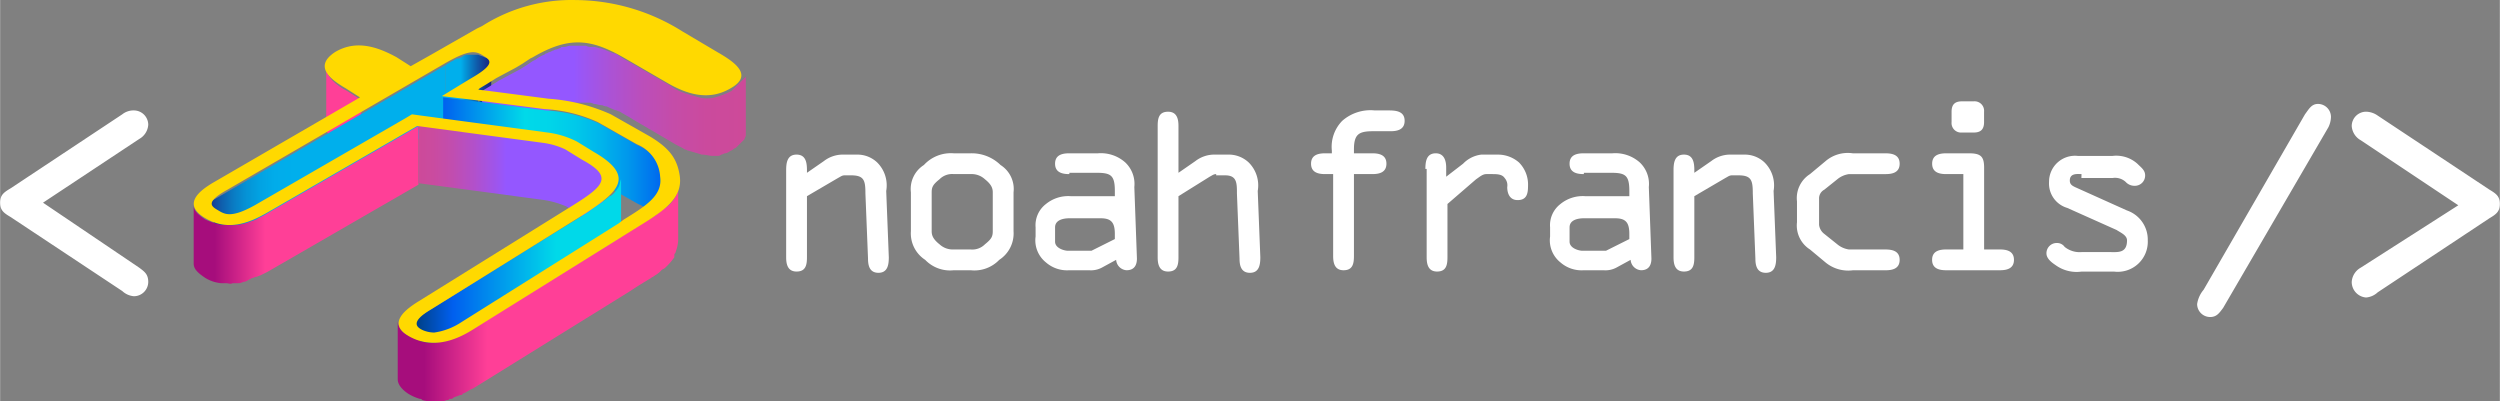 <svg xmlns="http://www.w3.org/2000/svg" xmlns:xlink="http://www.w3.org/1999/xlink" viewBox="0 0 200.023 32.124" width="200.02px" height="32.12px">
  <rect x="0" y="0" width="200.023" height="32.124" fill="#808080" stroke="none"/>
  <defs>
    <style>
      .cls-1 {
        fill: url(#linear-gradient);
      }

      .cls-2 {
        fill: none;
      }

      .cls-3 {
        fill: #787777;
      }

      .cls-4 {
        fill: #ff3f97;
      }

      .cls-5 {
        fill: url(#linear-gradient-2);
      }

      .cls-6 {
        fill: url(#linear-gradient-3);
      }

      .cls-7 {
        fill: url(#linear-gradient-4);
      }

      .cls-8 {
        fill: url(#linear-gradient-5);
      }

      .cls-9 {
        fill: url(#linear-gradient-6);
      }

      .cls-10 {
        fill: url(#linear-gradient-7);
      }

      .cls-11 {
        fill: url(#linear-gradient-8);
      }

      .cls-12 {
        fill: #ffd900;
      }

      .cls-13 {
        fill: #fff;
      }
    </style>
    <linearGradient id="linear-gradient" x1="0.001" y1="0.495" x2="1" y2="0.495" gradientUnits="objectBoundingBox">
      <stop offset="0.329" stop-color="#00afec"/>
      <stop offset="0.424" stop-color="#0498da"/>
      <stop offset="0.697" stop-color="#1059a8"/>
      <stop offset="0.896" stop-color="#17328a"/>
      <stop offset="1" stop-color="#1a237e"/>
    </linearGradient>
    <linearGradient id="linear-gradient-2" y1="0.5" x2="1.001" y2="0.5" gradientUnits="objectBoundingBox">
      <stop offset="0" stop-color="#1a237e"/>
      <stop offset="0.026" stop-color="#163a90"/>
      <stop offset="0.072" stop-color="#0f5eac"/>
      <stop offset="0.121" stop-color="#0a7bc3"/>
      <stop offset="0.173" stop-color="#0592d5"/>
      <stop offset="0.229" stop-color="#02a2e2"/>
      <stop offset="0.292" stop-color="#01acea"/>
      <stop offset="0.375" stop-color="#00afec"/>
    </linearGradient>
    <linearGradient id="linear-gradient-3" x1="-0.009" y1="0.499" x2="0.99" y2="0.499" gradientUnits="objectBoundingBox">
      <stop offset="0.358" stop-color="#9457ff"/>
      <stop offset="0.387" stop-color="#9a56f5"/>
      <stop offset="0.501" stop-color="#ac52d4"/>
      <stop offset="0.618" stop-color="#bb4eba"/>
      <stop offset="0.737" stop-color="#c54ca8"/>
      <stop offset="0.862" stop-color="#cb4a9d"/>
      <stop offset="1" stop-color="#cd4a99"/>
    </linearGradient>
    <linearGradient id="linear-gradient-4" x1="0.005" y1="0.502" x2="1.002" y2="0.502" gradientUnits="objectBoundingBox">
      <stop offset="0.089" stop-color="#a60d7c"/>
      <stop offset="0.314" stop-color="#ff3f97"/>
      <stop offset="0.962" stop-color="#ff3f97"/>
    </linearGradient>
    <linearGradient id="linear-gradient-5" x1="-0.004" y1="0.5" x2="1.001" y2="0.5" gradientUnits="objectBoundingBox">
      <stop offset="0" stop-color="#005fef"/>
      <stop offset="0.112" stop-color="#0085ed"/>
      <stop offset="0.375" stop-color="#00d9e9"/>
      <stop offset="0.49" stop-color="#00d5e9"/>
      <stop offset="0.607" stop-color="#00c9ea"/>
      <stop offset="0.725" stop-color="#00b4eb"/>
      <stop offset="0.844" stop-color="#0098ec"/>
      <stop offset="0.963" stop-color="#0073ee"/>
      <stop offset="1" stop-color="#0066ef"/>
    </linearGradient>
    <linearGradient id="linear-gradient-6" x1="0.001" y1="0.512" x2="0.997" y2="0.512" gradientUnits="objectBoundingBox">
      <stop offset="0" stop-color="#cd4a99"/>
      <stop offset="0.08" stop-color="#ca4b9f"/>
      <stop offset="0.184" stop-color="#c14daf"/>
      <stop offset="0.301" stop-color="#b250ca"/>
      <stop offset="0.427" stop-color="#9d55ee"/>
      <stop offset="0.476" stop-color="#9457ff"/>
    </linearGradient>
    <linearGradient id="linear-gradient-7" x1="-0.004" y1="0.503" x2="0.997" y2="0.503" gradientUnits="objectBoundingBox">
      <stop offset="0.011" stop-color="#003a73"/>
      <stop offset="0.213" stop-color="#005fef"/>
      <stop offset="0.358" stop-color="#0085ed"/>
      <stop offset="0.698" stop-color="#00d9e9"/>
    </linearGradient>
    <linearGradient id="linear-gradient-8" x1="0.006" y1="0.501" x2="1.004" y2="0.501" xlink:href="#linear-gradient-4"/>
  </defs>
  <g id="Group_257" data-name="Group 257" transform="translate(-313.6 -215.7)">
    <g id="Group_7" data-name="Group 7" transform="translate(313.6 215.7)">
      <g id="Group_5" data-name="Group 5" transform="translate(15.49)">
        <g id="Group_3" data-name="Group 3" transform="translate(0 3.639)">
          <path id="Path_1" data-name="Path 1" class="cls-1" d="M351.539,220.628v4.678c0-.208-.208-.312-.52-.52-.208-.1-.312-.208-.52-.208h-.208c-.1,0-.312-.1-.416,0h0a2.644,2.644,0,0,0-.728.208c-.1,0-.1.1-.208.1a9.619,9.619,0,0,0-1.04.52v-4.678a5.963,5.963,0,0,1,.728-.416.382.382,0,0,1,.312-.1c.1,0,.1-.1.208-.1a.1.1,0,0,0,.1-.1c.1,0,.208-.1.312-.1h.936c.208.1.312.1.52.208C351.331,220.212,351.539,220.42,351.539,220.628Z" transform="translate(-327.731 -219.172)"/>
          <path id="Path_2" data-name="Path 2" class="cls-2" d="M338.6,225.678V221c0,.728.832,1.352,1.663,1.767v4.678C339.536,227.03,338.6,226.406,338.6,225.678Z" transform="translate(-328.1 -219.129)"/>
          <g id="Group_1" data-name="Group 1" transform="translate(22.768 3.535)">
            <path id="Path_3" data-name="Path 3" class="cls-3" d="M350.5,222.6v4.782l-.1.1V222.7Z" transform="translate(-350.4 -222.6)"/>
          </g>
          <path id="Path_4" data-name="Path 4" class="cls-4" d="M340.363,222.767c-.832-.416-1.663-1.144-1.663-1.767v4.678c0,.728.832,1.352,1.663,1.767l1.144.728V223.5Z" transform="translate(-328.096 -219.129)"/>
          <g id="Group_2" data-name="Group 2" transform="translate(0.832 1.559)">
            <path id="Path_5" data-name="Path 5" class="cls-5" d="M348.637,220.7v4.678l-17.362,10.084-1.975-3.535Z" transform="translate(-329.3 -220.7)"/>
          </g>
          <path id="Path_6" data-name="Path 6" class="cls-6" d="M371.388,222.111l-.312.312-.416.416a7.219,7.219,0,0,1-1.352.52h0a2.534,2.534,0,0,1-1.248,0h0c-.312-.1-.728-.208-1.04-.312-.1,0-.208-.1-.312-.1a4.212,4.212,0,0,1-.936-.52l-3.223-1.871a9.127,9.127,0,0,1-1.04-.624.382.382,0,0,0-.312-.1c-.208-.1-.52-.208-.728-.312-.1,0-.208-.1-.416-.1a1.319,1.319,0,0,0-.624-.1.786.786,0,0,1-.416-.1h-1.248c-.208,0-.312.1-.52.1h-.1c-.1,0-.1,0-.208.1-.1,0-.208.1-.312.1s-.208.1-.312.1c-.1.1-.312.1-.416.208-.1,0-.1,0-.208.1a2.605,2.605,0,0,0-.728.416l-.208.1-.624.416-.52.312-1.559.832-.832.52-.52.312v4.678l.52-.312.832-.52,1.559-.832.52-.312.624-.416.208-.1c.312-.208.624-.312.936-.52.1-.1.312-.1.416-.208a1.477,1.477,0,0,1,.624-.208c.1,0,.1,0,.208-.1.312-.1.52-.1.832-.208h1.247a.786.786,0,0,1,.416.1c.208,0,.416.1.624.1.1,0,.208.1.416.1a5.07,5.07,0,0,0,.728.312c.1,0,.208.1.312.1.312.208.728.416,1.04.624L365.982,227c.312.208.624.312.936.52.1,0,.208.1.312.1.312.1.728.208,1.04.312h0c.312,0,.624.1.832.1h.416a.382.382,0,0,0,.312-.1c.1,0,.208-.1.312-.1a.788.788,0,0,0,.416-.208.363.363,0,0,0,.208-.1c.1-.1.208-.1.312-.208l.208-.208.312-.312.1-.1h0c0-.1.1-.208.1-.312V221.7Z" transform="translate(-327.62 -219.2)"/>
          <path id="Path_7" data-name="Path 7" class="cls-2" d="M364.571,229.811v4.366a3,3,0,0,0-1.871-2.6V226.9a3,3,0,0,1,1.871,2.6Z" transform="translate(-327.145 -218.895)"/>
          <path id="Path_8" data-name="Path 8" class="cls-7" d="M334.426,232.365c-.312.208-.624.312-.936.52-.1,0-.208.1-.312.1a3.686,3.686,0,0,1-1.144.312h0a2.826,2.826,0,0,1-.936,0h-.416a5.866,5.866,0,0,1-1.248-.416c-.624-.416-.936-.728-.936-1.144v4.678c0,.416.312.728.936,1.144a2.955,2.955,0,0,0,1.248.416h.416c.208,0,.312.1.52,0h.416a.785.785,0,0,0,.416-.1c.208,0,.312-.1.52-.208.1,0,.1-.1.208-.1s.208-.1.312-.1.208-.1.312-.1l.624-.312,12.06-6.965V225.4Z" transform="translate(-328.5 -218.954)"/>
          <path id="Path_9" data-name="Path 9" class="cls-8" d="M365.166,229.646a3,3,0,0,0-1.871-2.6l-3.119-1.767a11.645,11.645,0,0,0-4.262-1.04l-5.614-.728-2.6-.312v4.678l2.6.312,5.614.728a11.645,11.645,0,0,1,4.262,1.04l3.119,1.767a3,3,0,0,1,1.871,2.6v-4.678Z" transform="translate(-327.739 -219.041)"/>
          <path id="Path_10" data-name="Path 10" class="cls-2" d="M357.167,227.22V231.9a5.988,5.988,0,0,0-1.767-.52V226.7A3.564,3.564,0,0,1,357.167,227.22Z" transform="translate(-327.434 -218.903)"/>
          <path id="Path_11" data-name="Path 11" class="cls-9" d="M359,228l-1.352-.832a5.989,5.989,0,0,0-1.767-.52L345.8,225.3v4.678l10.084,1.352a7.137,7.137,0,0,1,1.767.52l1.352.832q1.559.936,1.559,1.559v-4.678Q360.563,228.939,359,228Z" transform="translate(-327.815 -218.958)"/>
          <path id="Path_12" data-name="Path 12" class="cls-10" d="M361.842,230.124h0a2.756,2.756,0,0,1-.52.624.363.363,0,0,1-.208.1c-.208.208-.416.312-.624.52a6.311,6.311,0,0,0-1.04.728L345,241.04l2.079,3.431,12.372-7.693a8.986,8.986,0,0,0,1.04-.728h0c.208-.208.416-.312.624-.52a.363.363,0,0,1,.208-.1,2.756,2.756,0,0,0,.52-.624h0l.1-.1a.937.937,0,0,0,.1-.52V229.5C361.946,229.708,361.946,229.916,361.842,230.124Z" transform="translate(-327.846 -218.792)"/>
          <path id="Path_13" data-name="Path 13" class="cls-11" d="M366.448,230.844h0a2.454,2.454,0,0,1-.832.936c-.1.1-.208.1-.312.208a5.771,5.771,0,0,1-.832.624c-.52.312-1.04.624-1.663,1.04l-12.579,7.8a2.09,2.09,0,0,1-.832.416c-.1,0-.1.1-.208.1-.208.1-.312.1-.52.208-.1,0-.1.1-.208.1s-.1,0-.208.1c-.1,0-.312.1-.416.1h-.1c-.208,0-.416.1-.624.1a2.878,2.878,0,0,1-.936-.1c-.1,0-.1,0-.208-.1a3.691,3.691,0,0,1-.936-.416,1.262,1.262,0,0,1-.832-1.144V245.5c0,.312.208.728.832,1.144a3.692,3.692,0,0,0,.936.416c.1,0,.1,0,.208.1a2.879,2.879,0,0,0,.936.1h.728c.1,0,.208-.1.312-.1s.1,0,.208-.1h.1c.1,0,.1,0,.208-.1.208-.1.312-.1.52-.208h.1a.1.1,0,0,0,.1-.1c.312-.1.52-.312.832-.416l12.579-7.8c.624-.416,1.144-.728,1.663-1.04.1-.1.208-.1.312-.208a1.824,1.824,0,0,0,.52-.416c.1-.1.208-.1.312-.208a5.2,5.2,0,0,0,.728-.832v-.208c0-.1.1-.1.1-.208a3.036,3.036,0,0,0,.208-.936V229.7A1.524,1.524,0,0,1,366.448,230.844Z" transform="translate(-327.878 -218.784)"/>
        </g>
        <g id="Group_4" data-name="Group 4" transform="translate(0.005)">
          <path id="Path_14" data-name="Path 14" class="cls-12" d="M350.956,242c-1.455.936-3.327,1.663-5.2.624-1.663-.936-.624-1.975.728-2.807l12.371-7.693c2.5-1.559,3.223-2.287.728-3.639l-1.351-.832a5.988,5.988,0,0,0-1.767-.52l-10.084-1.352-12.06,6.965c-1.455.832-3.119,1.456-4.886.416s-.728-2.079.728-2.911l11.644-6.758-1.144-.728c-1.248-.728-2.6-1.767-.832-2.911,1.767-1.04,3.535-.312,4.886.416l1.144.728,1.663-.936,3.639-2.079.208-.1.208-.1a13.3,13.3,0,0,1,7.485-2.079,16.2,16.2,0,0,1,8.525,2.5l2.807,1.663c1.455.832,2.911,1.871,1.04,2.911-1.767,1.04-3.535.416-4.99-.416l-3.223-1.871c-2.807-1.663-4.574-1.975-7.589-.208l-.208.1-.624.416-.52.312-1.559.832-.832.52-.52.312-.1.1.832.1,4.782.624a14.664,14.664,0,0,1,4.99,1.247l3.119,1.767c1.559.936,2.183,1.767,2.391,3.119.312,1.975-1.559,3.015-3.743,4.366Zm-3.223.312a5.273,5.273,0,0,0,2.183-.832l12.579-7.9.416-.312c1.871-1.144,3.119-1.975,2.911-3.431a3,3,0,0,0-1.871-2.6l-3.119-1.767a11.646,11.646,0,0,0-4.262-1.04l-5.614-.728-2.6-.312,1.871-1.144.52-.312c1.975-1.144,1.455-1.455.936-1.767-.624-.416-1.144-.52-3.119.624L331.2,230.878c-1.871,1.04-1.248,1.352-.728,1.663s1.04.624,2.911-.416l12.06-6.965.52-.312.728.1,10.084,1.352a7.205,7.205,0,0,1,2.391.728l1.351.832c3.431,1.975,1.871,3.223-.624,4.886l-12.371,7.693c-1.767,1.04-1.144,1.455-.728,1.663a2.4,2.4,0,0,0,.936.208" transform="translate(-328.505 -215.7)"/>
        </g>
      </g>
      <g id="Group_6" data-name="Group 6" transform="translate(0 8.317)">
        <path id="Path_15" data-name="Path 15" class="cls-13" d="M324.724,236.779c.416.312.728.52.728,1.144a1.154,1.154,0,0,1-1.144,1.144,1.548,1.548,0,0,1-.936-.416l-8.941-5.926c-.52-.312-.832-.52-.832-1.144s.312-.832.832-1.144l8.941-5.926a1.451,1.451,0,0,1,.936-.312,1.154,1.154,0,0,1,1.144,1.144,1.41,1.41,0,0,1-.728,1.144l-7.693,5.094Z" transform="translate(-313.6 -223.68)"/>
        <path id="Path_16" data-name="Path 16" class="cls-13" d="M484.779,240.022c-.312.416-.52.728-1.04.728a1.042,1.042,0,0,1-1.04-1.04,2.308,2.308,0,0,1,.52-1.144l8.109-14.035c.312-.416.52-.832,1.04-.832a1.042,1.042,0,0,1,1.04,1.04,1.959,1.959,0,0,1-.208.832Z" transform="translate(-306.9 -223.7)"/>
        <path id="Path_17" data-name="Path 17" class="cls-13" d="M503.125,231.785l-7.8-5.2a1.41,1.41,0,0,1-.728-1.144,1.154,1.154,0,0,1,1.144-1.144,1.677,1.677,0,0,1,.936.312l8.941,5.926c.52.312.832.52.832,1.144s-.312.832-.832,1.144l-8.941,5.926a1.548,1.548,0,0,1-.936.416,1.248,1.248,0,0,1-1.144-1.248,1.41,1.41,0,0,1,.728-1.144Z" transform="translate(-306.428 -223.676)"/>
      </g>
    </g>
    <g id="Group_8" data-name="Group 8" transform="translate(376.497 223.809)">
      <path id="Path_18" data-name="Path 18" class="cls-13" d="M375.763,230.927v4.886c0,.624-.1,1.144-.832,1.144s-.832-.624-.832-1.144v-6.965c0-.624.1-1.248.832-1.248s.832.624.832,1.248v.208h0l1.352-.936a2.484,2.484,0,0,1,1.455-.52h1.248a2.292,2.292,0,0,1,1.559.624,2.583,2.583,0,0,1,.728,2.287l.208,5.3c0,.624-.1,1.247-.832,1.247s-.832-.624-.832-1.144l-.208-5.2c0-1.04-.1-1.455-1.144-1.455h-.52c-.208,0-.312.1-.52.208Z" transform="translate(-374.1 -223.338)"/>
      <path id="Path_19" data-name="Path 19" class="cls-13" d="M383.7,230.619a2.271,2.271,0,0,1,1.04-2.183,2.925,2.925,0,0,1,2.391-.936h1.352a3.293,3.293,0,0,1,2.391.936,2.271,2.271,0,0,1,1.04,2.183v3.119a2.518,2.518,0,0,1-1.144,2.287,2.756,2.756,0,0,1-2.287.832h-1.352a2.756,2.756,0,0,1-2.287-.832,2.518,2.518,0,0,1-1.144-2.287v-3.119Zm1.663,3.119c0,.312.1.624.624,1.04a1.563,1.563,0,0,0,1.144.416h1.352a1.42,1.42,0,0,0,1.144-.416c.52-.416.624-.624.624-1.04v-3.119c0-.312-.1-.624-.624-1.04a1.563,1.563,0,0,0-1.144-.416h-1.352a1.42,1.42,0,0,0-1.144.416c-.52.416-.624.624-.624,1.04Z" transform="translate(-373.72 -223.341)"/>
      <path id="Path_20" data-name="Path 20" class="cls-13" d="M396,229.163c-.52,0-1.144-.1-1.144-.832s.624-.832,1.144-.832h2.287a2.941,2.941,0,0,1,2.183.728,2.371,2.371,0,0,1,.728,1.975l.208,5.718c0,.52-.208.936-.832.936a.894.894,0,0,1-.832-.832l-1.144.624a1.875,1.875,0,0,1-1.04.208H396a2.563,2.563,0,0,1-1.871-.624,2.26,2.26,0,0,1-.832-2.079v-.728a2.137,2.137,0,0,1,.832-1.871,2.812,2.812,0,0,1,1.975-.624h3.535v-.416c0-1.248-.312-1.455-1.456-1.455H396Zm0,3.535c-.416,0-1.144.1-1.144.728v1.144c0,.52.728.728,1.04.728h1.871l1.871-.936v-.416c0-.936-.312-1.248-1.144-1.248H396Z" transform="translate(-373.339 -223.341)"/>
      <path id="Path_21" data-name="Path 21" class="cls-13" d="M407.378,229.29c-.208,0-.312.1-.52.208l-2.5,1.559v4.886c0,.624-.1,1.144-.832,1.144s-.832-.624-.832-1.144v-10.5c0-.624.1-1.144.832-1.144s.832.624.832,1.144v3.743l1.352-.936a2.484,2.484,0,0,1,1.456-.52h1.143a2.336,2.336,0,0,1,1.663.624,2.583,2.583,0,0,1,.728,2.287l.208,5.3c0,.624-.1,1.248-.832,1.248s-.832-.624-.832-1.144l-.208-5.2c0-.832,0-1.455-.936-1.455h-.728Z" transform="translate(-372.967 -223.468)"/>
      <path id="Path_22" data-name="Path 22" class="cls-13" d="M416.163,229.294h-.52c-.52,0-1.144-.1-1.144-.832s.624-.832,1.144-.832h.52v-.208a2.969,2.969,0,0,1,.832-2.391,3.423,3.423,0,0,1,2.6-.832h1.144c.624,0,1.247.1,1.247.832s-.624.832-1.143.832H419.49c-1.144,0-1.559.208-1.559,1.455v.312h1.455c.52,0,1.144.1,1.144.832s-.624.832-1.144.832h-1.455v6.55c0,.624-.1,1.144-.832,1.144s-.832-.624-.832-1.144v-6.55Z" transform="translate(-372.499 -223.472)"/>
      <path id="Path_23" data-name="Path 23" class="cls-13" d="M423.3,228.748c0-.624.1-1.248.832-1.248.624,0,.832.52.832,1.144v.728l1.351-1.04a2.427,2.427,0,0,1,1.455-.728h1.352a2.549,2.549,0,0,1,1.663.624,2.506,2.506,0,0,1,.728,1.871c0,.624-.1,1.144-.832,1.144-.624,0-.832-.52-.832-1.04a.877.877,0,0,0-.208-.728c-.208-.312-.624-.312-1.04-.312h-.416c-.312,0-.52.208-.832.416l-2.287,1.975v4.262c0,.624-.1,1.144-.832,1.144s-.832-.624-.832-1.144v-7.069Z" transform="translate(-372.151 -223.341)"/>
      <path id="Path_24" data-name="Path 24" class="cls-13" d="M435.6,229.163c-.52,0-1.144-.1-1.144-.832s.624-.832,1.144-.832h2.287a2.94,2.94,0,0,1,2.183.728,2.371,2.371,0,0,1,.728,1.975l.208,5.718c0,.52-.208.936-.832.936a.894.894,0,0,1-.832-.832l-1.144.624a1.875,1.875,0,0,1-1.04.208H435.6a2.563,2.563,0,0,1-1.871-.624,2.26,2.26,0,0,1-.832-2.079v-.728a2.137,2.137,0,0,1,.832-1.871,2.812,2.812,0,0,1,1.975-.624h3.535v-.416c0-1.248-.312-1.455-1.455-1.455H435.6Zm0,3.535c-.416,0-1.144.1-1.144.728v1.144c0,.52.728.728,1.04.728h1.871l1.871-.936v-.416c0-.936-.312-1.248-1.144-1.248h-2.5Z" transform="translate(-371.77 -223.341)"/>
      <path id="Path_25" data-name="Path 25" class="cls-13" d="M444.063,230.927v4.886c0,.624-.1,1.144-.832,1.144s-.832-.624-.832-1.144v-6.965c0-.624.1-1.248.832-1.248s.832.624.832,1.248v.208h0l1.352-.936a2.484,2.484,0,0,1,1.455-.52h1.248a2.292,2.292,0,0,1,1.559.624,2.583,2.583,0,0,1,.728,2.287l.208,5.3c0,.624-.1,1.247-.832,1.247s-.832-.624-.832-1.144l-.208-5.2c0-1.04-.1-1.455-1.144-1.455h-.52c-.208,0-.312.1-.52.208Z" transform="translate(-371.394 -223.338)"/>
      <path id="Path_26" data-name="Path 26" class="cls-13" d="M451.9,231.347a2.271,2.271,0,0,1,1.04-2.183l1.248-1.04a2.739,2.739,0,0,1,2.183-.624h2.6c.52,0,1.144.1,1.144.832s-.624.832-1.144.832h-2.911a1.868,1.868,0,0,0-.936.416l-1.04.832a.785.785,0,0,0-.416.728v2.079a1.052,1.052,0,0,0,.416.728l1.04.832a1.868,1.868,0,0,0,.936.416h2.911c.52,0,1.144.1,1.144.832s-.624.832-1.144.832h-2.6a2.851,2.851,0,0,1-2.183-.624l-1.248-1.04a2.271,2.271,0,0,1-1.04-2.183Z" transform="translate(-371.017 -223.341)"/>
      <path id="Path_27" data-name="Path 27" class="cls-13" d="M466.458,235.352h1.248c.52,0,1.144.1,1.144.832s-.624.832-1.144.832h-4.262c-.52,0-1.144-.1-1.144-.832s.624-.832,1.144-.832H464.8v-6.03h-1.352c-.52,0-1.144-.1-1.144-.832s.624-.832,1.144-.832h1.767c.936,0,1.247.208,1.247,1.144v6.55Zm-2.6-11.02c0-.624.312-.832.832-.832h.936a.762.762,0,0,1,.832.832v.832c0,.624-.312.832-.832.832h-.936a.762.762,0,0,1-.832-.832Z" transform="translate(-370.605 -223.5)"/>
      <path id="Path_28" data-name="Path 28" class="cls-13" d="M473.907,229.155c-.312,0-.936-.1-.936.52,0,.312.208.416.416.52l4.159,1.871a2.467,2.467,0,0,1,1.663,2.391,2.406,2.406,0,0,1-2.7,2.5h-2.6a2.863,2.863,0,0,1-2.079-.52c-.312-.208-.728-.52-.728-.936a.82.82,0,0,1,.832-.832.741.741,0,0,1,.624.312,1.917,1.917,0,0,0,1.352.416h2.287c.624,0,1.352.1,1.352-.936,0-.416-.52-.624-.832-.832l-3.951-1.767a2.035,2.035,0,0,1-1.456-2.079A2.076,2.076,0,0,1,473.6,227.7H476.4a2.531,2.531,0,0,1,1.975.624c.312.312.624.52.624.936a.82.82,0,0,1-.832.832.944.944,0,0,1-.728-.312,1.256,1.256,0,0,0-1.04-.312h-2.5Z" transform="translate(-370.257 -223.334)"/>
    </g>
  </g>
</svg>
